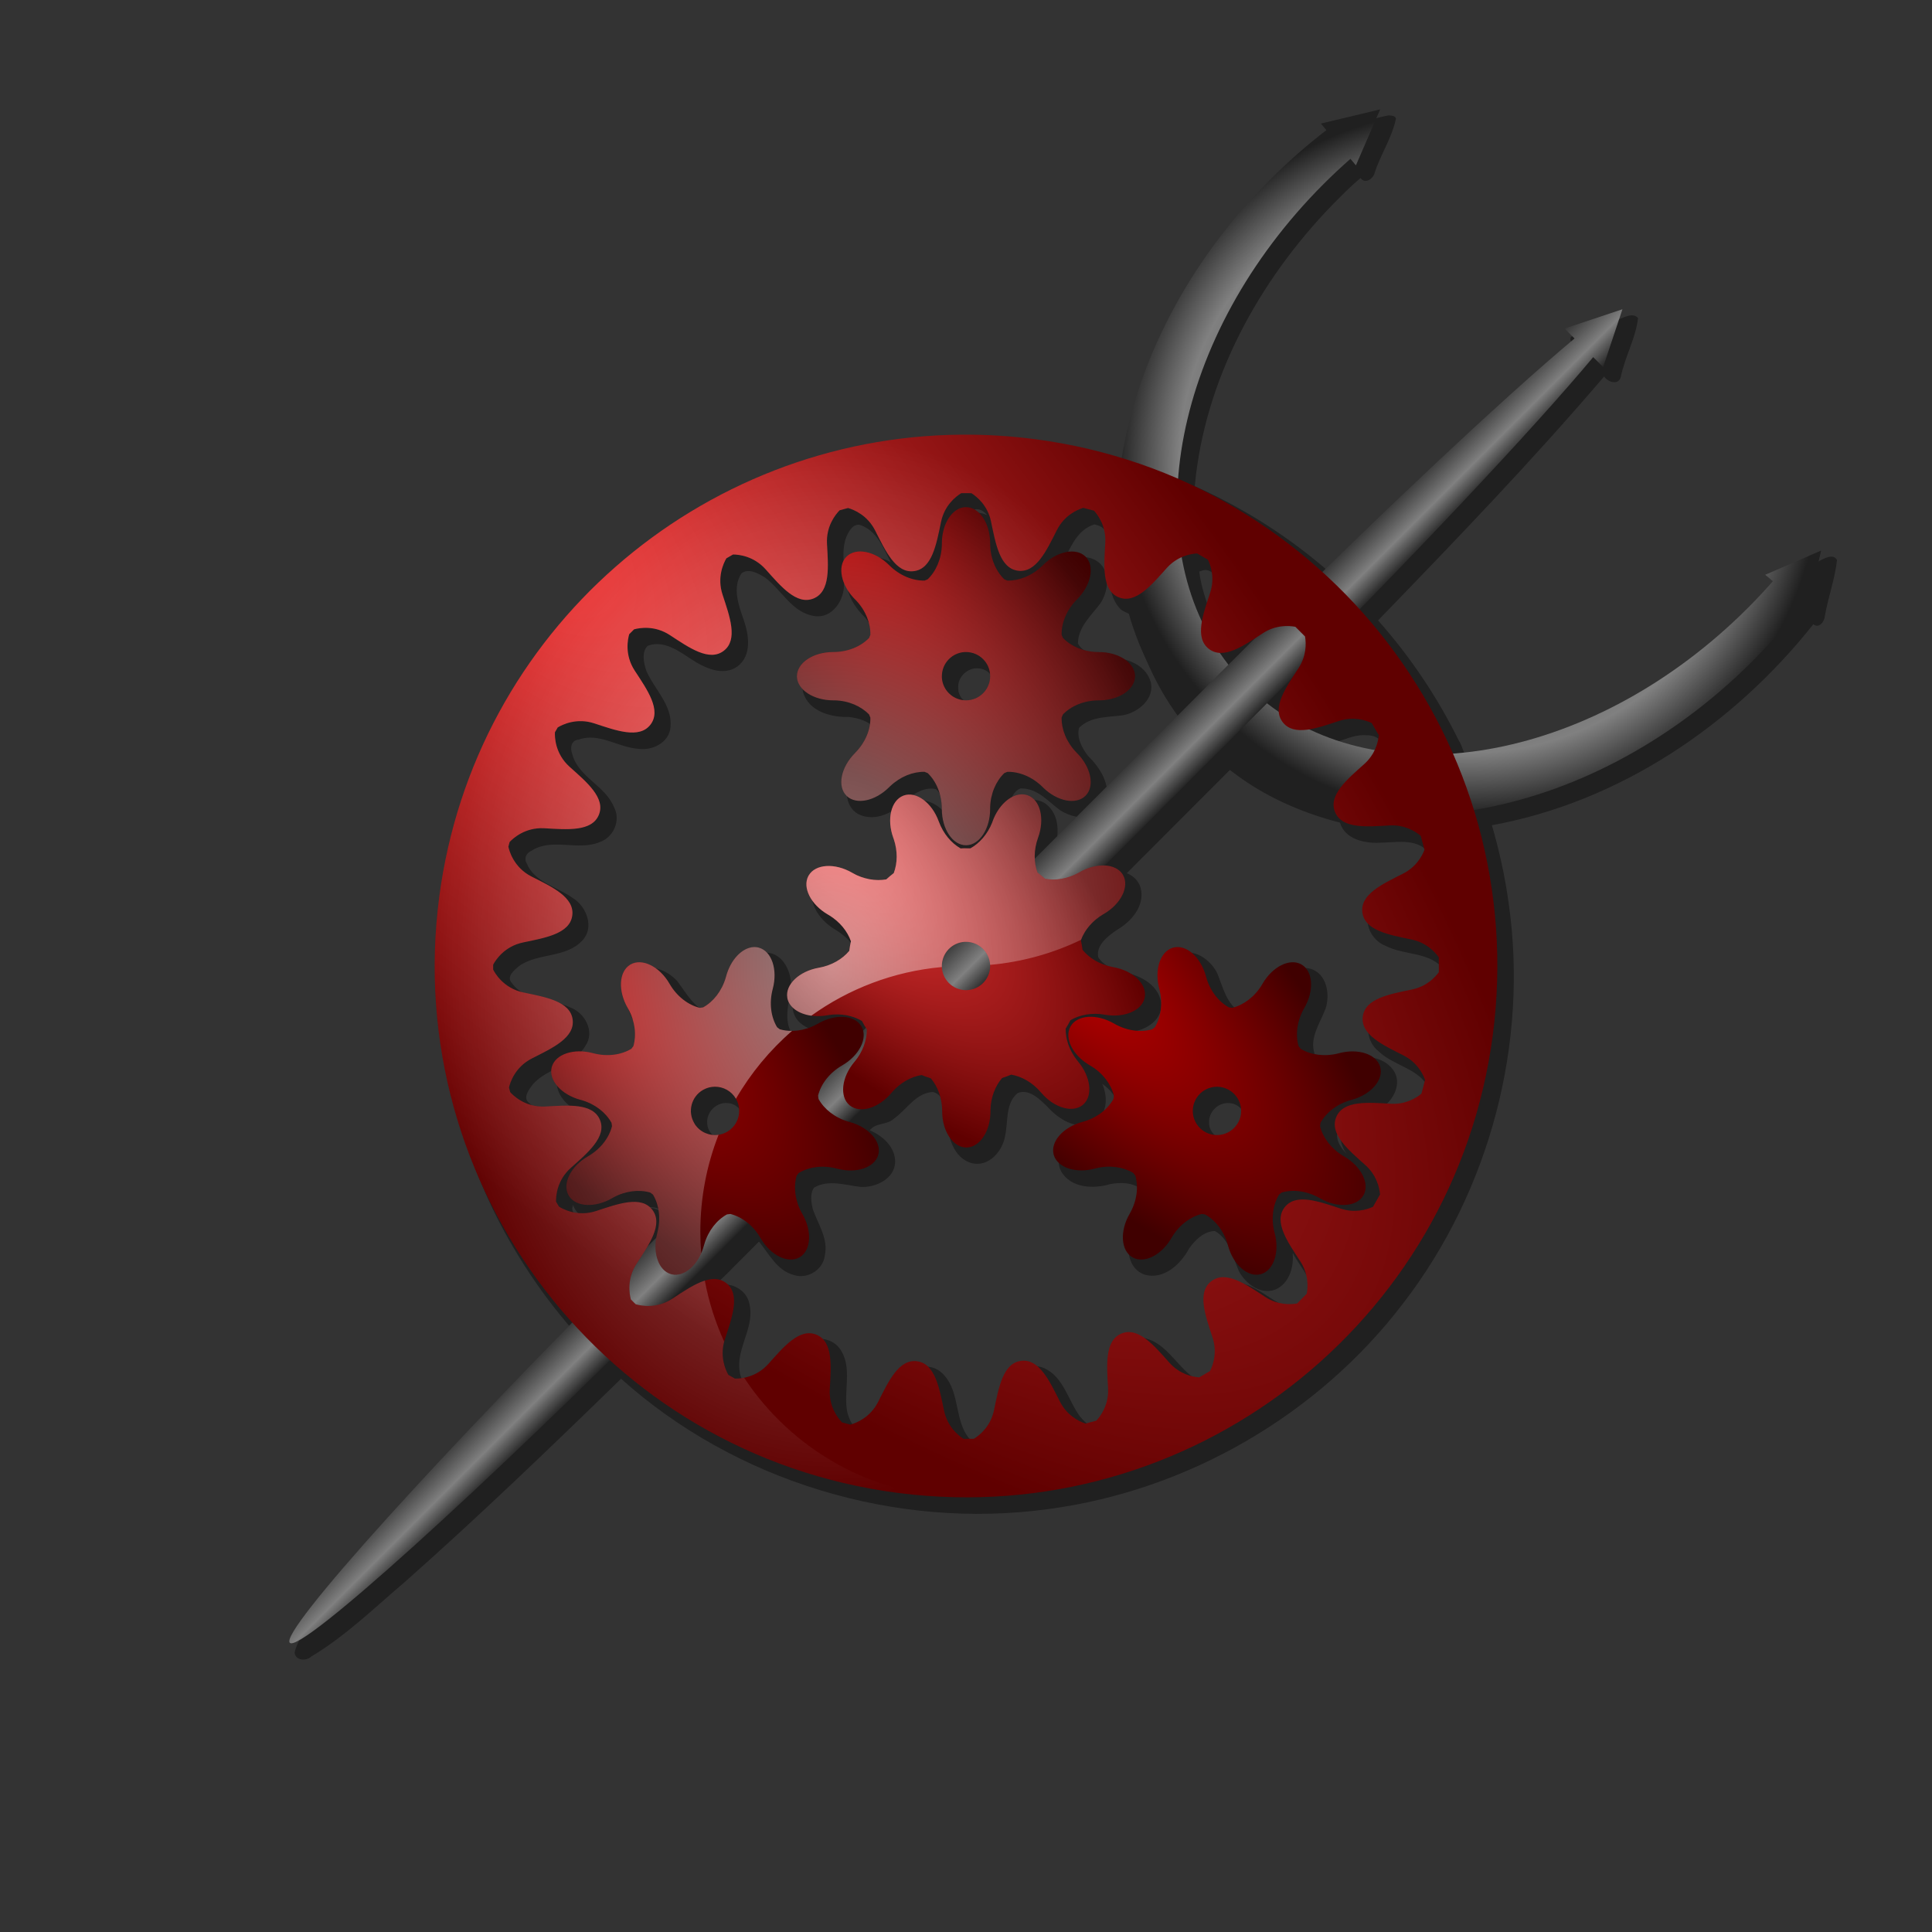 <?xml version="1.0" encoding="UTF-8" standalone="no"?>
<!-- Created with Inkscape (http://www.inkscape.org/) -->

<svg
   xmlns:dc="http://purl.org/dc/elements/1.1/"
   xmlns:cc="http://creativecommons.org/ns#"
   xmlns:rdf="http://www.w3.org/1999/02/22-rdf-syntax-ns#"
   xmlns:svg="http://www.w3.org/2000/svg"
   xmlns="http://www.w3.org/2000/svg"
   xmlns:xlink="http://www.w3.org/1999/xlink"
   xmlns:sodipodi="http://sodipodi.sourceforge.net/DTD/sodipodi-0.dtd"
   xmlns:inkscape="http://www.inkscape.org/namespaces/inkscape"
   width="1417.323"
   height="1417.323"
   id="svg2"
   sodipodi:version="0.32"
   inkscape:version="0.91 r13725"
   version="1.0"
   sodipodi:docname="logo.svg"
   inkscape:export-filename="/usr/home/kamikaze/graphics/avatars/bsdlogo2.0-styled-shadowed-undreaming.png"
   inkscape:export-xdpi="6.349999904632568"
   inkscape:export-ydpi="6.349999904632568">
  <rect width="100%" height="100%" fill="#333333" stroke="none"/>
  <defs
     id="defs4">
    <inkscape:perspective
       sodipodi:type="inkscape:persp3d"
       inkscape:vp_x="0 : 637.79529 : 1"
       inkscape:vp_y="0 : 1000 : 0"
       inkscape:vp_z="1275.5906 : 637.79529 : 1"
       inkscape:persp3d-origin="637.79529 : 425.19686 : 1"
       id="perspective52" />
    <linearGradient
       id="linearGradient6681">
      <stop
         style="stop-color:#ffffff;stop-opacity:1;"
         offset="0"
         id="stop6683" />
      <stop
         style="stop-color:#ffffff;stop-opacity:0;"
         offset="1"
         id="stop6685" />
    </linearGradient>
    <linearGradient
       id="linearGradient3124">
      <stop
         id="stop3126"
         offset="0"
         style="stop-color:#000000;stop-opacity:1;" />
      <stop
         style="stop-color:#808080;stop-opacity:1;"
         offset="0.45"
         id="stop3130" />
      <stop
         id="stop3128"
         offset="1"
         style="stop-color:#202020;stop-opacity:1;" />
    </linearGradient>
    <linearGradient
       id="linearGradient3090">
      <stop
         style="stop-color:#000000;stop-opacity:1;"
         offset="0"
         id="stop3092" />
      <stop
         id="stop3094"
         offset="0.821"
         style="stop-color:#808080;stop-opacity:1;" />
      <stop
         style="stop-color:#202020;stop-opacity:1;"
         offset="1"
         id="stop3096" />
    </linearGradient>
    <linearGradient
       id="linearGradient3096">
      <stop
         style="stop-color:#ff4040;stop-opacity:1;"
         offset="0"
         id="stop3098" />
      <stop
         style="stop-color:#600000;stop-opacity:1;"
         offset="1"
         id="stop3100" />
    </linearGradient>
    <radialGradient
       inkscape:collect="always"
       xlink:href="#linearGradient3096"
       id="radialGradient3102"
       cx="554.5"
       cy="554.5"
       fx="554.5"
       fy="554.5"
       r="95.5"
       gradientTransform="matrix(2,1.978,-0.696,0.703,-1183.026,-1243.704)"
       gradientUnits="userSpaceOnUse" />
    <linearGradient
       id="linearGradient3066">
      <stop
         style="stop-color:#c00000;stop-opacity:1;"
         offset="0"
         id="stop3068" />
      <stop
         style="stop-color:#400000;stop-opacity:1;"
         offset="1"
         id="stop3070" />
    </linearGradient>
    <radialGradient
       inkscape:collect="always"
       xlink:href="#linearGradient3066"
       id="radialGradient3074"
       cx="517.437"
       cy="297.65"
       fx="517.437"
       fy="297.65"
       r="144.969"
       gradientTransform="matrix(2,2.007,-0.711,0.708,-1288.195,-1308.85)"
       gradientUnits="userSpaceOnUse" />
    <radialGradient
       inkscape:collect="always"
       xlink:href="#linearGradient3066"
       id="radialGradient2238"
       cx="120.885"
       cy="411.304"
       fx="120.885"
       fy="411.304"
       r="120.195"
       gradientUnits="userSpaceOnUse"
       gradientTransform="matrix(2,2,-0.707,0.707,382.55,91.297)" />
    <radialGradient
       inkscape:collect="always"
       xlink:href="#linearGradient3066"
       id="radialGradient2246"
       cx="488.585"
       cy="410.765"
       fx="488.585"
       fy="410.765"
       r="120.199"
       gradientTransform="matrix(2.009,2.009,-0.707,0.707,10.149,-648.587)"
       gradientUnits="userSpaceOnUse" />
    <radialGradient
       inkscape:collect="always"
       xlink:href="#linearGradient3066"
       id="radialGradient2248"
       cx="300.645"
       cy="88.047"
       fx="300.645"
       fy="88.047"
       r="124.017"
       gradientTransform="matrix(2.009,2.009,-0.707,0.707,-28.365,-365.48)"
       gradientUnits="userSpaceOnUse" />
    <radialGradient
       inkscape:collect="always"
       xlink:href="#linearGradient3096"
       id="radialGradient2256"
       gradientUnits="userSpaceOnUse"
       gradientTransform="matrix(2,1.978,-0.696,0.703,-2290.309,-1710.978)"
       cx="554.5"
       cy="554.5"
       fx="554.5"
       fy="554.5"
       r="95.5" />
    <radialGradient
       inkscape:collect="always"
       xlink:href="#linearGradient3096"
       id="radialGradient2264"
       cx="293.411"
       cy="296.964"
       fx="293.411"
       fy="296.964"
       r="131.296"
       gradientTransform="matrix(2.008,1.981,-0.693,0.702,122.612,-278.628)"
       gradientUnits="userSpaceOnUse" />
    <radialGradient
       inkscape:collect="always"
       xlink:href="#linearGradient3096"
       id="radialGradient2266"
       cx="34.876"
       cy="34.865"
       fx="34.876"
       fy="34.865"
       r="389.796"
       gradientTransform="matrix(2.003,2.003,-0.707,0.707,202.28,152.959)"
       gradientUnits="userSpaceOnUse" />
    <linearGradient
       inkscape:collect="always"
       xlink:href="#linearGradient3124"
       id="linearGradient3132"
       gradientUnits="userSpaceOnUse"
       x1="1141.378"
       y1="198.281"
       x2="1102.992"
       y2="159.895"
       gradientTransform="translate(-19.942,-1.261)" />
    <radialGradient
       inkscape:collect="always"
       xlink:href="#linearGradient3090"
       id="radialGradient3135"
       gradientUnits="userSpaceOnUse"
       gradientTransform="matrix(1,0,0,1.002,-19.942,-1.698)"
       cx="1028.161"
       cy="272.71"
       fx="1028.161"
       fy="272.71"
       r="259.014" />
    <radialGradient
       inkscape:collect="always"
       xlink:href="#linearGradient3090"
       id="radialGradient5760"
       gradientUnits="userSpaceOnUse"
       gradientTransform="matrix(1,0,0,1.002,-19.942,-1.698)"
       cx="1028.161"
       cy="272.71"
       fx="1028.161"
       fy="272.71"
       r="259.014" />
    <linearGradient
       inkscape:collect="always"
       xlink:href="#linearGradient3124"
       id="linearGradient5762"
       gradientUnits="userSpaceOnUse"
       gradientTransform="translate(-19.942,-1.261)"
       x1="1141.378"
       y1="198.281"
       x2="1102.992"
       y2="159.895" />
    <radialGradient
       inkscape:collect="always"
       xlink:href="#linearGradient3096"
       id="radialGradient5775"
       gradientUnits="userSpaceOnUse"
       gradientTransform="matrix(2.003,2.003,-0.707,0.707,202.28,152.959)"
       cx="34.876"
       cy="34.865"
       fx="34.876"
       fy="34.865"
       r="389.796" />
    <radialGradient
       inkscape:collect="always"
       xlink:href="#linearGradient3096"
       id="radialGradient5779"
       gradientUnits="userSpaceOnUse"
       gradientTransform="matrix(2.003,2.003,-0.707,0.707,202.28,152.959)"
       cx="34.876"
       cy="34.865"
       fx="34.876"
       fy="34.865"
       r="389.796" />
    <radialGradient
       inkscape:collect="always"
       xlink:href="#linearGradient3096"
       id="radialGradient5783"
       gradientUnits="userSpaceOnUse"
       gradientTransform="matrix(2.003,2.003,-0.707,0.707,202.28,152.959)"
       cx="34.876"
       cy="34.865"
       fx="34.876"
       fy="34.865"
       r="389.796" />
    <radialGradient
       inkscape:collect="always"
       xlink:href="#linearGradient6681"
       id="radialGradient6687"
       cx="637.797"
       cy="637.786"
       fx="637.797"
       fy="637.786"
       r="389.796"
       gradientTransform="matrix(1,0,0,1,0,-0.005)"
       gradientUnits="userSpaceOnUse" />
    <radialGradient
       inkscape:collect="always"
       xlink:href="#linearGradient6681"
       id="radialGradient6741"
       cx="637.797"
       cy="637.786"
       fx="637.797"
       fy="637.786"
       r="389.796"
       gradientTransform="matrix(1,0,0,1,0,-0.005)"
       gradientUnits="userSpaceOnUse" />
    <radialGradient
       inkscape:collect="always"
       xlink:href="#linearGradient6681"
       id="radialGradient6761"
       cx="538.764"
       cy="637.764"
       fx="538.764"
       fy="637.764"
       r="290.736"
       gradientTransform="matrix(1,0,0,1.341,-566.927,-217.169)"
       gradientUnits="userSpaceOnUse" />
    <radialGradient
       inkscape:collect="always"
       xlink:href="#linearGradient6681"
       id="radialGradient3140"
       cx="538.751"
       cy="637.772"
       fx="538.751"
       fy="637.772"
       r="290.749"
       gradientTransform="matrix(1,0,0,1.341,0,-217.252)"
       gradientUnits="userSpaceOnUse" />
    <radialGradient
       inkscape:collect="always"
       xlink:href="#linearGradient3096"
       id="radialGradient3648"
       gradientUnits="userSpaceOnUse"
       gradientTransform="matrix(2.003,2.003,-0.707,0.707,202.28,152.959)"
       cx="34.876"
       cy="34.865"
       fx="34.876"
       fy="34.865"
       r="389.796" />
    <radialGradient
       inkscape:collect="always"
       xlink:href="#linearGradient3096"
       id="radialGradient3650"
       gradientUnits="userSpaceOnUse"
       gradientTransform="matrix(2.008,1.981,-0.693,0.702,122.612,-278.628)"
       cx="293.411"
       cy="296.964"
       fx="293.411"
       fy="296.964"
       r="131.296" />
    <radialGradient
       inkscape:collect="always"
       xlink:href="#linearGradient3066"
       id="radialGradient3652"
       gradientUnits="userSpaceOnUse"
       gradientTransform="matrix(2.009,2.009,-0.707,0.707,-28.365,-365.48)"
       cx="300.645"
       cy="88.047"
       fx="300.645"
       fy="88.047"
       r="124.017" />
    <radialGradient
       inkscape:collect="always"
       xlink:href="#linearGradient3066"
       id="radialGradient3654"
       gradientUnits="userSpaceOnUse"
       gradientTransform="matrix(2,2,-0.707,0.707,382.55,91.297)"
       cx="120.885"
       cy="411.304"
       fx="120.885"
       fy="411.304"
       r="120.195" />
    <radialGradient
       inkscape:collect="always"
       xlink:href="#linearGradient3066"
       id="radialGradient3656"
       gradientUnits="userSpaceOnUse"
       gradientTransform="matrix(2.009,2.009,-0.707,0.707,10.149,-648.587)"
       cx="488.585"
       cy="410.765"
       fx="488.585"
       fy="410.765"
       r="120.199" />
    <radialGradient
       inkscape:collect="always"
       xlink:href="#linearGradient6681"
       id="radialGradient3658"
       gradientUnits="userSpaceOnUse"
       gradientTransform="matrix(1,0,0,1.341,0,-217.252)"
       cx="538.751"
       cy="637.772"
       fx="538.751"
       fy="637.772"
       r="290.749" />
  </defs>
  <sodipodi:namedview
     id="base"
     pagecolor="#ffffff"
     bordercolor="#666666"
     borderopacity="1.0"
     inkscape:pageopacity="0.0"
     inkscape:pageshadow="2"
     inkscape:zoom="0.35355339"
     inkscape:cx="781.42507"
     inkscape:cy="766.05397"
     inkscape:document-units="cm"
     inkscape:current-layer="g5756"
     gridtolerance="10000"
     showgrid="false"
     inkscape:grid-bbox="true"
     inkscape:grid-points="true"
     inkscape:window-width="1920"
     inkscape:window-height="1019"
     inkscape:window-x="0"
     inkscape:window-y="28"
     showguides="true"
     inkscape:guide-bbox="true"
     inkscape:snap-bbox="true"
     inkscape:window-maximized="0">
    <inkscape:grid
       id="GridFromPre046Settings"
       type="xygrid"
       originx="0px"
       originy="0cm"
       spacingx="1cm"
       spacingy="1cm"
       color="#0000ff"
       empcolor="#0000ff"
       opacity="0.2"
       empopacity="0.4"
       empspacing="8"
       units="cm"
       visible="true"
       enabled="true"
       snapvisiblegridlinesonly="true" />
  </sodipodi:namedview>
  <g
     inkscape:label="wheels"
     inkscape:groupmode="layer"
     id="layer1"
     transform="translate(70.866,70.866)">
    <path
       style="fill:#000000;fill-opacity:0.376;fill-rule:nonzero;stroke:none;stroke-width:1.063;stroke-linecap:round;stroke-linejoin:round;stroke-miterlimit:4;stroke-dasharray:none;stroke-opacity:1"
       d="m 947.916,13.77 c -7.932,1.331 -15.551,4.231 -23.537,5.538 -6.767,2.333 -14.977,2.15 -20.877,6.037 -2.481,2.456 1.368,5.837 0.375,7.816 -14.496,9.798 -27.081,22.554 -39.648,34.788 C 810.368,122.458 770.55,192.143 756.842,267.949 653.607,237.179 537.919,251.433 445.451,306.799 c -91.12,53.65 -159.205,145.254 -182.936,248.441 -23.636,99.175 -7.001,207.379 46.409,294.35 12.411,20.444 26.644,39.786 42.535,57.662 -65.019,67.22 -130.663,134.117 -189.733,206.72 -6.316,8.456 -14.004,16.993 -16.456,27.46 0.509,6.006 8.637,6.521 12.252,2.898 25.432,-15.174 46.704,-36.137 69.188,-55.18 54.122,-47.973 106.275,-98.106 158.056,-148.58 83.871,75.346 201.383,110.874 312.997,95.682 102.296,-13.469 198.26,-68.951 260.783,-151.067 63.533,-82.453 92.105,-190.746 77.304,-293.803 -2.649,-19.224 -6.837,-38.31 -12.262,-56.882 93.65,-16.984 177.346,-73.635 235.812,-147.428 4.2,3.469 8.279,-2.06 8.479,-6.115 2.38,-13.747 7.372,-26.984 8.887,-40.902 -2.339,-5.116 -9.421,-1.329 -13.047,0.666 -11.443,5.994 -24.737,8.872 -35.121,16.596 -1.462,3.216 6.537,6.849 1.24,9.328 -50.94,55.032 -116.891,98.295 -190.905,114.02 -10.972,1.917 -22.144,4.812 -33.261,4.725 -3.017,-3.429 -3.61,-8.942 -6.311,-12.878 -15.673,-31.901 -35.667,-61.679 -59.277,-88.249 56.574,-58.436 113.045,-117.069 165.857,-178.967 2.625,4.182 10.526,6.738 12.201,0.389 2.981,-14.687 10.947,-28.374 12.675,-43.25 -4.14,-4.582 -11.107,0.051 -15.904,1.723 -11.066,3.996 -23.357,6.026 -33.362,12.214 -1.742,3.894 3.986,6.508 4.581,9.64 -18.627,14.315 -35.706,30.819 -53.377,46.386 -42.702,38.741 -84.242,78.737 -125.641,118.859 -30.185,-26.869 -64.547,-49.048 -101.492,-65.428 7.129,-77.95 46.742,-150.385 100.685,-206.161 6.746,-6.822 13.754,-14.042 20.974,-19.945 3.286,4.815 9.254,0.526 10.322,-3.842 4.346,-13.542 12.819,-25.866 15.606,-39.775 -0.514,-2.104 -3.458,-2.246 -5.294,-2.334 z M 646.234,302.734 c 2.677,-0.142 6.768,3.369 6.883,4.311 -4.259,-2.206 -9.941,-2.392 -14.057,-0.555 2.007,-1.721 4.287,-4.133 7.174,-3.756 z m 88.541,11.854 c 6.887,2.149 8.251,10.946 9.057,17.127 0.607,14.294 -4.026,31.389 6.477,43.363 2.229,3.072 7.081,3.469 9.09,5.843 7.075,28.591 19.85,55.884 38.082,79.073 -19.124,19.155 -38.249,38.31 -57.373,57.465 4.273,-12.758 -4.145,-25.238 -12.84,-33.877 -4.423,-5.683 -8.418,-13.223 -6.547,-20.498 8.69,-8.716 21.672,-7.687 32.834,-9.324 10.865,-2.293 22.767,-12.131 19.742,-24.352 -4.02,-13.922 -20.368,-18.532 -33.33,-18.074 -7.376,-0.881 -16.082,-3.164 -20.037,-10.002 0.021,-12.382 9.914,-20.692 16.643,-29.852 6.027,-9.294 7.455,-24.616 -3.289,-31.104 -7.587,-4.564 -17.551,-2.537 -24.58,1.422 5.638,-10.517 10.296,-23.767 22.854,-27.82 1.019,-0.311 2.177,0.543 3.219,0.609 z m -174.91,-0.412 c 12.372,3.943 17.339,16.895 22.717,27.406 -9.391,-5.604 -24.657,-5.97 -30.158,5.15 -6.053,12.665 2.167,26.674 11.357,35.389 4.638,5.829 9.001,13.543 7.092,21.189 -8.664,8.684 -21.599,7.684 -32.738,9.324 -10.919,2.256 -22.949,12.163 -19.811,24.436 4.062,13.886 20.419,18.443 33.357,18.008 7.382,0.887 16.136,3.173 19.979,10.023 0.045,12.493 -10.138,20.851 -16.803,30.104 -6.042,9.456 -7.137,25.091 4.066,31.246 12.819,6.264 27.154,-2.009 35.971,-11.396 5.865,-4.43 13.523,-8.981 21.025,-6.916 5.119,5.232 7.344,12.913 7.988,19.654 -6.011,-9.861 -21.37,-16.413 -30.738,-7.377 -9.387,9.18 -7.924,23.79 -3.812,35.085 1.691,6.958 3.698,16.41 -2.217,21.8 -9.422,4.509 -19.53,-2.087 -28.115,-5.777 -10.912,-5.537 -27.686,-4.651 -33.141,8.01 -4.718,12.879 5.871,25.919 16.602,31.908 6.867,4.493 15.344,11.234 14.217,20.256 -5.974,10.121 -19.066,10.458 -28.963,14.256 -11.513,3.734 -21.625,17.3 -15.107,29.209 3.803,6.808 12.473,10.111 19.215,11.119 -6.662,2.799 -14.811,4.765 -21.543,1.475 -6.621,-10.33 -2.395,-22.695 -0.885,-33.746 0.778,-11.286 -5.568,-25.785 -18.451,-26.082 -14.397,0.397 -23.044,14.81 -25.986,27.402 -2.704,6.864 -7.085,14.481 -14.461,16.885 -12.188,-2.687 -17.798,-14.711 -24.805,-23.602 -7.3,-7.856 -20.677,-13.644 -30.078,-5.939 -10.143,8.679 -7.839,24.648 -1.838,35.076 3.737,7.695 7.974,17.845 3.336,26.01 -11.132,6.743 -23.928,1.128 -35.834,0.621 -11.155,-0.278 -24.831,7.371 -23.686,19.945 0.662,8.891 7.618,15.885 15.117,19.9 -12.098,0.238 -26.458,3.234 -35.99,-6.412 -4.072,-3.904 0.732,-9.821 3.373,-13.348 10.817,-12.023 30.048,-13.597 38.568,-28.264 7.02,-10.203 -0.455,-24.144 -11.203,-28.002 -13.928,-6.605 -32.851,-4.029 -42.777,-17.855 -4.607,-4.813 1.959,-9.681 5.379,-12.648 13.912,-9.712 34.058,-5.551 46.211,-18.582 9.124,-9.418 3.16,-24.992 -6.918,-31.164 -11.303,-8.216 -28.124,-11.436 -33.852,-25.461 -2.242,-3.825 -0.236,-7.626 3.639,-9.334 15.239,-9.673 33.883,0.479 49.953,-6.279 10.177,-3.48 15.635,-16.034 10.41,-25.701 -6.454,-15.88 -26.38,-22 -30.631,-39.057 -1.662,-4.093 -0.794,-10.027 4.609,-10.361 14.87,-5.507 29.009,5.609 43.672,6.68 10.441,1.573 22.897,-4.454 23.848,-15.916 1.572,-15.977 -11.834,-27.63 -17.691,-41.164 -1.919,-5.683 -3.763,-13.865 0.916,-18.422 11.458,-4.506 22.765,3.659 31.914,9.72 9.581,6.334 23.251,12.983 33.965,5.382 10.738,-8.108 8.432,-23.125 4.566,-34.219 -3.738,-10.666 -8.436,-23.626 -1.65,-34.031 5.162,-4.118 12.243,-0.011 17.105,2.863 12.46,9.112 19.981,26.146 36.668,28.455 12.823,1.862 21.766,-11.714 21.461,-23.32 1.184,-13.761 -4.218,-29.925 5.801,-41.523 1.422,-1.451 3.767,-2.537 5.785,-2.086 z m 253.936,33.068 c 8.573,1.236 9.564,11.759 8.389,18.654 -0.833,5.038 -2.743,9.804 -4.318,14.637 -3.973,-10.304 -7.533,-21.048 -8.998,-32.102 1.616,-0.477 3.217,-1.17 4.928,-1.189 z m -140.924,7.236 c 1.592,1.851 4.66,3.569 6.256,4.355 -3.428,1.07 -5.536,-3.218 -6.256,-4.355 z m -54.527,0.682 c -1.487,1.899 -3.144,4.453 -5.908,3.766 2.065,-0.776 4.741,-2.739 5.908,-3.766 z m 28.438,64.299 c 11.068,0.279 17.263,15.788 8.896,23.398 -7.535,8.337 -23.864,2.67 -23.578,-8.992 -0.687,-7.932 6.782,-15.128 14.682,-14.406 z m 284.988,49.109 c 5.874,-0.296 11.912,3.18 12.588,9.344 -0.1,2.958 -1.067,6.417 -4.682,4.207 -10.121,-2.156 -19.939,-5.058 -29.541,-8.848 7.018,-2.187 14.089,-5.548 21.635,-4.703 z m -98.264,27.01 c 23.176,17.819 50.455,29.774 78.664,37.043 3.545,12.274 18.337,15.415 29.541,14.707 11.295,-0.104 25.556,-3.256 34.357,5.918 1.865,4.304 2.396,9.259 -1.348,12.75 -10.909,13.42 -32,14.51 -40.355,30.623 -5.476,10.134 1.277,22.666 11.49,26.482 13.885,7.153 32.707,3.95 42.807,17.68 0.963,5.325 -0.178,11.211 -5.635,13.553 -13.967,9.252 -34.035,5.202 -45.848,18.387 -7.064,8.133 -5.11,21.03 3.174,27.512 11.261,11.084 30.864,12.69 37.52,28.4 1.606,6.655 -4.323,12.301 -10.656,13.035 -8.1,2.377 -16.597,0.439 -24.941,0.508 9.201,-5.563 15.994,-18.82 8.672,-28.459 -8.213,-10.846 -23.821,-10.607 -35.709,-7.137 -7.242,1.149 -15.82,0.952 -21.607,-3.92 -4.193,-11.984 3.929,-22.939 7.957,-33.609 3.443,-10.544 0.892,-25.759 -11.184,-29.264 -14.104,-3.498 -26.263,8.391 -32.381,19.854 -4.466,5.946 -10.791,12.383 -18.627,12.324 -10.532,-6.062 -13.054,-18.657 -17.326,-28.955 -5,-9.978 -17.533,-19.15 -28.709,-13.176 -12.489,7.486 -12.74,24.511 -8.955,36.977 1.071,7.333 1.104,16.458 -4.457,21.939 -7.046,1.745 -14.422,0.023 -20.928,-2.838 10.874,-0.698 23.479,-8.963 21.914,-21.164 -2.06,-13.984 -16.986,-20.979 -29.604,-22.76 -6.216,-1.932 -13.243,-5.02 -16.58,-10.803 -1.531,-8.989 7.261,-15.327 13.698,-19.823 10.595,-6.111 20.82,-17.732 17.477,-30.831 -1.326,-4.995 -5.405,-9.008 -10.186,-10.805 25.223,-25.263 50.447,-50.526 75.67,-75.789 0.698,0.547 1.396,1.094 2.094,1.641 z m -154.701,11.947 c 11.891,0.156 19.63,9.969 28.439,16.273 6.686,4.012 15.102,6.398 22.73,3.801 -9.429,9.444 -18.858,18.888 -28.287,28.332 3.932,-11.492 5.979,-26.292 -3.631,-35.631 -8.568,-8.363 -22.378,-3.575 -28.969,4.865 -2.544,4.001 -0.669,-2.155 -0.406,-3.777 1.567,-5.14 3.81,-12.049 9.211,-13.863 l 0.912,0 z m 58.922,216.617 c 5.762,4.309 11.506,10.401 12.18,17.791 -5.295,10.876 -17.946,13.522 -28.141,17.533 -10.298,4.773 -20.05,17.244 -14.277,28.779 6.977,12.561 23.969,13.282 36.275,9.496 7.457,-1.346 16.317,-1.23 22.385,3.709 3.973,11.466 -3.092,22.267 -7.488,32.328 -3.903,10.653 -1.995,26.364 10.238,30.445 13.863,3.964 26.377,-7.606 32.434,-19.004 4.428,-6.352 11.001,-12.889 19.09,-13.004 10.686,6.113 13.004,18.942 17.512,29.277 5.025,9.898 17.606,18.85 28.625,12.771 8.942,-5.162 11.799,-16.451 10.861,-26.125 5.703,11.331 17.612,21.934 14.336,35.871 -2.172,5.792 -8.804,7.075 -14.119,5.311 -15.88,-3.842 -27.205,-20.115 -44.508,-19.23 -10.81,0.754 -18.573,11.375 -17.2,21.871 0.225,15.925 12.993,31.017 6.28,46.838 -4.092,7.463 -13.623,3.772 -18.948,-0.092 -12.218,-9.461 -20.324,-26.504 -37.243,-28.366 -12.233,-0.833 -20.651,11.788 -20.467,23.01 -1.361,13.862 4.441,30.19 -5.824,41.732 -6.653,5.284 -14.219,-1.749 -18.398,-6.934 -8.678,-11.732 -11.891,-28.904 -26.299,-35.408 -9.861,-4.193 -21.21,1.642 -25.098,11.234 -7.351,13.805 -4.183,32.997 -17.709,43.307 -6.564,5.149 -12.884,-2.927 -15.67,-8.365 -6.808,-13.668 -4.457,-31.584 -16.484,-42.637 -7.963,-7.615 -21.19,-5.162 -27.699,3.123 -11.327,11.558 -12.853,31.485 -29.256,38.033 -7.415,2.651 -10.995,-6.952 -12.402,-12.332 -3.164,-15.359 4.315,-32.988 -5.598,-46.744 -6.376,-8.461 -19.01,-9.237 -27.141,-2.943 -13.511,8.355 -20.202,26.454 -37.287,28.861 -8.213,1.579 -9.351,-8.637 -9.318,-14.533 0.55,-15.018 11.195,-28.745 7.557,-44.115 -2.162,-10.88 -14.608,-16.869 -24.799,-13.182 0.96,-2.425 8.393,-8.616 11.854,-12.496 6.649,-6.658 13.296,-13.316 19.945,-19.975 7.508,9.111 13.278,21.395 25.773,24.557 9.975,3.102 21.355,-3.929 22.518,-14.398 2.736,-12.166 -4.956,-22.953 -8.773,-33.814 -1.208,-5.109 -2.266,-11.424 0.865,-15.941 10.645,-6.199 22.909,-1.795 34.123,-0.531 11.207,0.634 25.413,-6.018 25.391,-18.775 -0.213,-10.74 -9.322,-18.848 -18.602,-22.725 4.387,-5.871 12.677,-3.681 17.762,-8.621 9.312,-6.55 16.177,-19.085 28.67,-19.504 8.46,2.269 9.758,13.144 10.432,20.472 0.344,12.303 4.373,27.709 17.644,31.655 12.558,3.33 22.906,-8.546 24.771,-19.967 2.331,-10.399 0.016,-23.826 9.188,-31.383 8.369,-3.411 16.238,4.529 21.656,9.893 8.052,8.895 20.857,17.452 33.109,12.115 11.226,-5.403 11.684,-18.813 7.275,-28.867 z M 462.846,738.357 c 11.304,0.39 17.12,16.642 8.178,23.92 -7.688,7.535 -22.73,1.961 -23.064,-9.018 -0.787,-8.215 6.674,-15.737 14.887,-14.902 z m 368.068,0.016 c 11.212,0.349 17.317,16.366 8.488,23.76 -7.83,7.917 -23.718,1.873 -23.277,-9.674 -0.29,-7.86 6.92,-14.804 14.789,-14.086 z m 81.758,20.406 c -0.922,5.928 0.863,12.124 4.424,16.902 -3.579,-3.795 -7.388,-8.633 -7.078,-14.045 0.54,-0.726 3.076,-4.84 2.654,-2.857 z m 29.693,44.045 c 2.467,4.443 4.674,10.622 0.193,14.662 0.079,2.334 -7.028,4.16 -5.15,2.627 4.798,-4.193 6.95,-11.508 4.957,-17.289 z m -592.93,10.102 c 1.368,3.9 4.126,7.299 7.662,9.438 -4.3,-0.755 -9.445,-3.221 -7.854,-8.49 0.214,3.407 0.068,-1.53 0.191,-0.947 z m 56.252,1.783 c 2.499,-0.112 7.934,0.696 7.92,2.883 -3.087,-1.871 -7.342,-2.625 -10.471,-2.742 0.848,-0.079 1.699,-0.14 2.551,-0.141 z m 477.268,0.488 c -1.897,0.022 -6.608,5.534 -5.561,3.371 0.635,-3.128 3.799,-3.451 6.387,-3.732 l -0.826,0.361 z"
       id="path4196"
       inkscape:connector-curvature="0" />
    <g
       id="g5756"
       transform="translate(-1.584,-3.13)"
       style="">
      <path
         sodipodi:nodetypes="cssscccccsccscccccssccc"
         id="path4917"
         d="m 825.034,483.983 c 99.987,80.925 269.441,54.001 389.881,-65.275 0.495,-0.491 0.987,-0.987 1.48,-1.48 0.489,-0.489 0.973,-0.968 1.458,-1.458 12.536,-12.657 24.038,-25.863 34.516,-39.465 l 3.955,3.337 10.408,-43.509 -41.034,17.788 5.613,4.729 c -5.871,6.695 -12.023,13.26 -18.451,19.689 -110.6,110.6 -263.688,139.356 -352.692,69.849 l -28.284,-28.284 c -69.507,-89.004 -40.751,-242.092 69.849,-352.692 6.421,-6.421 12.979,-12.564 19.666,-18.429 l 4.022,4.773 17.788,-41.034 -43.487,10.386 4.022,4.817 c -13.594,10.472 -26.794,21.965 -39.443,34.493 -0.49,0.486 -0.97,0.97 -1.458,1.458 -0.495,0.496 -0.988,0.983 -1.48,1.48 -119.554,120.726 -146.308,290.718 -64.678,390.61 l 28.351,28.218 z"
         style="fill:url(#radialGradient5760);fill-opacity:1;fill-rule:nonzero;stroke:none;stroke-width:1.063;stroke-linecap:round;stroke-linejoin:round;stroke-miterlimit:4;stroke-opacity:1;stroke-dasharray:none" />
      <path
         sodipodi:nodetypes="csccccccccccssc"
         style="fill:url(#linearGradient5762);fill-opacity:1;stroke:none;stroke-width:1.063;stroke-linecap:round;stroke-linejoin:round;stroke-miterlimit:4;stroke-opacity:1;stroke-dasharray:none"
         d="m 143.405,1137.505 c 8.724,6.804 138.194,-110.087 289.825,-261.718 3.568,-3.568 7.123,-7.109 10.651,-10.651 L 860.168,448.186 c 106.072,-106.103 195.536,-201.447 239.334,-253.918 l 7.292,7.292 14.142,-42.426 -42.426,14.142 7.292,7.292 c -52.471,43.797 -147.814,133.262 -253.918,239.333 l -416.287,416.95 -10.651,10.651 c -152.226,152.226 -269.436,282.107 -261.63,289.914 0.023,0.023 0.044,0.045 0.066,0.066 0.004,0 0.018,0.019 0.022,0.022 z"
         id="path1339" />
    </g>
    <g
       id="g3638"
       style="">
      <path
         id="path4055"
         d="m 634.192,248.005 c -191.232,1.583 -357.143,143.96 -382.812,338.938 -28.083,213.309 122.254,409.199 335.562,437.281 0.833,0.11 1.636,0.208 2.469,0.312 212.338,26.586 406.84,-123.368 434.812,-335.844 28.083,-213.309 -122.222,-409.261 -335.531,-437.344 -18.331,-2.413 -36.521,-3.493 -54.5,-3.344 z m 1.375,42.906 c 0.747,-0.005 1.471,0 2.219,0 1.338,0 2.666,0.016 4,0.031 4.21,2.698 11.93,9.072 14.375,20.781 3.424,16.4 6.449,34.339 19.781,36.094 13.332,1.755 20.944,-14.795 28.5,-29.75 5.425,-10.737 14.605,-14.881 19.344,-16.375 2.665,0.68 5.329,1.352 7.969,2.094 0.007,0.008 -0.007,0.024 0,0.031 3.399,3.835 8.869,11.863 8.219,23.469 -0.938,16.727 -2.673,34.854 9.75,40 12.423,5.146 24.081,-8.854 35.25,-21.344 7.725,-8.638 17.219,-10.491 22.344,-10.812 0.008,0.004 0.023,-0.004 0.031,0 2.671,1.501 5.31,3.056 7.938,4.625 2.259,4.737 5.092,13.647 1.594,24.281 -5.235,15.915 -11.574,32.97 -0.906,41.156 10.668,8.186 25.542,-2.327 39.562,-11.5 9.373,-6.133 18.687,-5.705 23.844,-4.75 0.011,0.002 0.021,-0.002 0.031,0 2.412,2.342 4.782,4.715 7.125,7.125 0.881,5.247 1.061,14.276 -4.875,23.344 -9.176,14.018 -19.717,28.863 -11.531,39.531 8.186,10.668 25.27,4.357 41.188,-0.875 10.506,-3.453 19.312,-0.741 24.094,1.5 0.008,0.004 0.023,-0.004 0.031,0 1.772,2.951 3.501,5.93 5.188,8.938 0.004,0.008 -0.004,0.023 0,0.031 -0.529,5.314 -2.711,13.998 -10.719,21.156 -12.491,11.165 -26.521,22.795 -21.375,35.219 5.146,12.423 23.302,10.715 40.031,9.781 10.964,-0.612 18.752,4.225 22.812,7.625 0.969,3.389 1.882,6.788 2.75,10.219 0.002,0.01 -0.002,0.021 0,0.031 -1.918,5.002 -6.293,12.709 -15.781,17.5 -14.955,7.552 -31.536,15.137 -29.781,28.469 1.755,13.332 19.724,16.416 36.125,19.844 10.604,2.216 16.85,8.728 19.938,13.062 0.038,2.11 0.062,4.224 0.062,6.344 0,1.527 -0.011,3.04 -0.031,4.562 -3.177,4.328 -9.386,10.537 -19.688,12.688 -16.4,3.424 -34.339,6.481 -36.094,19.812 -1.755,13.332 14.795,20.944 29.75,28.5 9.765,4.933 14.106,12.96 15.938,17.938 -0.848,3.427 -1.738,6.832 -2.688,10.219 -4.146,3.378 -11.804,7.941 -22.469,7.344 -16.727,-0.938 -34.854,-2.642 -40,9.781 -5.146,12.423 8.854,24.05 21.344,35.219 8.207,7.339 10.315,16.293 10.781,21.562 -1.688,3.05 -3.412,6.07 -5.188,9.062 -4.873,2.197 -13.5,4.664 -23.688,1.312 -15.915,-5.235 -32.97,-11.574 -41.156,-0.906 -8.186,10.668 2.327,25.511 11.5,39.531 6.092,9.311 5.722,18.599 4.781,23.781 -0.002,0.011 0.002,0.021 0,0.031 -2.333,2.425 -4.692,4.799 -7.094,7.156 -0.005,0.005 -0.026,-0.005 -0.031,0 -5.24,0.893 -14.283,1.139 -23.375,-4.812 -14.018,-9.176 -28.863,-19.717 -39.531,-11.531 -10.668,8.186 -4.357,25.27 0.875,41.188 3.604,10.965 0.501,20.074 -1.781,24.688 -2.637,1.593 -5.287,3.163 -7.969,4.688 -5.22,-0.401 -14.38,-2.397 -21.875,-10.781 -11.165,-12.491 -22.764,-26.521 -35.188,-21.375 -12.423,5.146 -10.746,23.271 -9.812,40 0.672,12.03 -5.21,20.218 -8.562,23.875 -2.632,0.754 -5.28,1.463 -7.938,2.156 -0.01,0.003 -0.022,-0.003 -0.031,0 -4.855,-1.621 -13.596,-5.858 -18.844,-16.25 -7.552,-14.955 -15.137,-31.505 -28.469,-29.75 -13.332,1.755 -16.385,19.724 -19.812,36.125 -2.524,12.076 -10.647,18.487 -14.75,21.031 -1.935,0.032 -3.87,0.062 -5.812,0.062 -0.592,0 -1.19,0.003 -1.781,0 -4.201,-2.695 -11.897,-9.093 -14.344,-20.812 -3.424,-16.4 -6.481,-34.37 -19.812,-36.125 -13.332,-1.755 -20.944,14.795 -28.5,29.75 -5.835,11.55 -15.986,15.544 -20.312,16.75 -2.082,-0.523 -4.152,-1.064 -6.219,-1.625 -0.01,-0.01 -0.022,-0.021 -0.031,-0.031 -3.263,-3.432 -9.638,-11.811 -8.938,-24.312 0.937,-16.727 2.642,-34.854 -9.781,-40 -12.423,-5.146 -24.05,8.886 -35.219,21.375 -9.002,10.067 -20.436,10.896 -24.531,10.844 -1.617,-0.908 -3.243,-1.817 -4.844,-2.75 -0.006,-0.011 -0.025,-0.02 -0.031,-0.031 -2.22,-3.939 -6.56,-13.908 -2.531,-26.156 5.235,-15.915 11.606,-33.002 0.938,-41.188 -10.668,-8.186 -25.542,2.358 -39.562,11.531 -11.585,7.58 -23.123,5.135 -26.781,4.062 -0.005,-0.005 -0.026,0.005 -0.031,0 -1.198,-1.171 -2.381,-2.375 -3.562,-3.562 -1.12,-4.153 -3.024,-15.186 4.219,-26.25 9.176,-14.018 19.717,-28.863 11.531,-39.531 -8.186,-10.668 -25.27,-4.326 -41.188,0.906 -13.679,4.496 -24.508,-1.455 -27.281,-3.219 -0.007,-0.012 -0.024,-0.019 -0.031,-0.031 -0.708,-1.194 -1.431,-2.39 -2.125,-3.594 -0.094,-3.811 0.526,-15.559 10.844,-24.781 12.491,-11.165 26.521,-22.795 21.375,-35.219 -5.146,-12.423 -23.271,-10.746 -40,-9.812 -15.161,0.846 -24.242,-8.703 -25.812,-10.5 -0.009,-0.01 -0.023,-0.021 -0.031,-0.031 -0.311,-1.124 -0.607,-2.246 -0.906,-3.375 0.77,-3.376 4.275,-15.027 16.969,-21.438 14.955,-7.552 31.505,-15.137 29.75,-28.469 -1.755,-13.332 -19.724,-16.416 -36.125,-19.844 -14.771,-3.087 -21.08,-14.536 -22.188,-16.781 -0.007,-0.883 0,-1.771 0,-2.656 0,-0.325 -9e-4,-0.644 0,-0.969 1.667,-3.133 8.069,-13.392 21.906,-16.281 16.4,-3.424 34.37,-6.449 36.125,-19.781 1.755,-13.332 -14.795,-20.944 -29.75,-28.5 -13.553,-6.847 -16.662,-19.658 -17.125,-22 0.296,-1.137 0.599,-2.273 0.906,-3.406 2.324,-2.505 11.193,-10.892 25.438,-10.094 16.727,0.938 34.854,2.642 40,-9.781 5.146,-12.423 -8.886,-24.081 -21.375,-35.25 -10.965,-9.805 -10.971,-22.461 -10.812,-25.406 0.679,-1.191 1.37,-2.381 2.062,-3.562 0.003,-0.005 0.029,0.005 0.031,0 3.349,-2.024 13.777,-7.225 26.812,-2.938 15.915,5.235 33.002,11.574 41.188,0.906 8.186,-10.668 -2.358,-25.542 -11.531,-39.562 -7.597,-11.611 -5.131,-23.157 -4.062,-26.781 1.176,-1.194 2.369,-2.386 3.562,-3.562 4.153,-1.12 15.186,-3.024 26.25,4.219 14.018,9.176 28.863,19.717 39.531,11.531 10.668,-8.186 4.357,-25.27 -0.875,-41.188 -4.21,-12.808 0.725,-23.119 2.812,-26.656 1.612,-0.95 3.246,-1.888 4.875,-2.812 4.5,0.043 15.297,1.243 23.906,10.875 11.165,12.491 22.795,26.521 35.219,21.375 12.423,-5.146 10.746,-23.302 9.812,-40.031 -0.723,-12.95 6.144,-21.47 9.281,-24.656 2.055,-0.569 4.118,-1.124 6.188,-1.656 4.55,1.338 14.238,5.368 19.875,16.531 7.552,14.955 15.137,31.536 28.469,29.781 13.332,-1.755 16.416,-19.724 19.844,-36.125 2.531,-12.108 10.689,-18.532 14.781,-21.062 0.008,-0.005 0.023,0.005 0.031,0 0.429,-0.004 0.852,-0.029 1.281,-0.031 z"
         style="fill:url(#radialGradient3648);fill-opacity:1;fill-rule:nonzero;stroke:none;stroke-width:1.063;stroke-linecap:round;stroke-linejoin:round;stroke-miterlimit:4;stroke-opacity:1;stroke-dasharray:none" />
      <path
         id="path1415"
         d="m 678.036,511.88 c -8.012,0.536 -16.531,8.291 -20.656,19.625 -0.02,0.054 -0.341,0.961 -0.344,0.969 -3.357,8.561 -9.235,15.224 -15.969,19 -1.668,-0.063 -3.34,-0.065 -5,-0.031 -0.739,0.015 -1.482,0.059 -2.219,0.094 -0.007,-0.004 -0.024,0.004 -0.031,0 -6.817,-3.908 -12.671,-10.813 -15.938,-19.625 -0.009,-0.026 -0.075,-0.199 -0.094,-0.25 -5.017,-13.784 -16.56,-22.251 -25.75,-18.906 -0.108,0.039 -0.206,0.083 -0.312,0.125 -8.947,3.549 -12.208,17.284 -7.25,30.906 0.02,0.054 0.341,0.961 0.344,0.969 2.937,8.731 2.745,17.616 0,24.844 -0.003,0.008 0.003,0.024 0,0.031 -1.887,1.464 -3.733,3.002 -5.5,4.625 -7.739,1.395 -16.668,-0.095 -24.844,-4.75 -0.024,-0.014 -0.172,-0.098 -0.219,-0.125 -12.703,-7.334 -26.985,-6.438 -31.875,2.031 -0.057,0.099 -0.133,0.212 -0.188,0.312 -4.573,8.47 1.79,21.096 14.344,28.344 0.05,0.029 0.868,0.496 0.875,0.5 7.862,4.801 13.426,11.761 15.969,19.062 -0.509,2.353 -0.912,4.706 -1.219,7.062 -0.002,0.012 -0.03,0.019 -0.031,0.031 -5.033,6.029 -12.822,10.626 -22.062,12.312 -0.028,0.005 -0.197,0.022 -0.25,0.031 -14.445,2.547 -24.792,12.432 -23.094,22.062 0.02,0.113 0.008,0.232 0.031,0.344 1.941,9.428 14.943,15.017 29.219,12.5 0.056,-0.01 0.992,-0.186 1,-0.188 9.109,-1.376 17.828,0.385 24.469,4.344 1.117,2.117 2.335,4.199 3.625,6.219 0.03,7.864 -2.996,16.413 -9,23.656 -0.018,0.021 -0.153,0.146 -0.188,0.188 -9.429,11.236 -10.992,25.464 -3.5,31.75 0.088,0.074 0.192,0.148 0.281,0.219 7.547,5.974 21.057,1.917 30.375,-9.188 0.037,-0.044 0.651,-0.775 0.656,-0.781 6.093,-6.909 13.899,-11.17 21.531,-12.406 0.996,0.405 2.012,0.785 3.031,1.156 1.244,0.453 2.5,0.858 3.75,1.25 0.003,8.8e-4 -0.003,0.03 0,0.031 5.069,6.004 8.256,14.477 8.312,23.875 -1.9e-4,0.028 0,0.227 0,0.281 -2e-5,14.668 7.939,26.562 17.719,26.562 0.115,3e-5 0.23,0.003 0.344,0 9.621,-0.274 17.375,-12.066 17.375,-26.562 -2e-5,-0.057 2e-4,-1.023 0,-1.031 0.227,-9.226 3.464,-17.52 8.531,-23.375 2.264,-0.732 4.494,-1.555 6.688,-2.469 0.011,0.002 0.02,-0.002 0.031,0 7.75,1.336 15.629,5.798 21.719,12.969 0.018,0.022 0.153,0.146 0.188,0.188 9.429,11.237 23.165,15.255 30.656,8.969 0.088,-0.074 0.165,-0.143 0.25,-0.219 7.194,-6.395 5.537,-20.395 -3.781,-31.5 -0.037,-0.044 -0.651,-0.806 -0.656,-0.812 -5.738,-7.19 -8.568,-15.591 -8.469,-23.312 1.5e-4,-0.011 -1.6e-4,-0.02 0,-0.031 1.266,-2.017 2.454,-4.106 3.562,-6.25 0.002,-0.004 0.029,0.004 0.031,0 6.792,-3.948 15.674,-5.608 24.938,-4.031 0.028,0.005 0.228,0.053 0.281,0.062 14.445,2.547 27.552,-3.213 29.25,-12.844 0.02,-0.113 0.015,-0.231 0.031,-0.344 1.4,-9.523 -8.88,-19.201 -23.156,-21.719 -0.056,-0.01 -0.992,-0.186 -1,-0.188 -9.03,-1.822 -16.613,-6.446 -21.5,-12.438 -0.009,-0.011 -0.023,-0.021 -0.031,-0.031 -0.33,-2.363 -0.728,-4.713 -1.25,-7.031 -0.002,-0.01 0.002,-0.021 0,-0.031 2.661,-7.4 8.412,-14.373 16.531,-19.125 0.025,-0.014 0.172,-0.098 0.219,-0.125 12.703,-7.334 19.046,-20.156 14.156,-28.625 -0.057,-0.099 -0.096,-0.215 -0.156,-0.312 -5.048,-8.195 -19.165,-8.998 -31.719,-1.75 -0.05,0.029 -0.868,0.496 -0.875,0.5 -8.089,4.409 -16.874,5.761 -24.469,4.312 -1.771,-1.605 -3.616,-3.131 -5.531,-4.594 -0.005,-0.004 0.005,-0.028 0,-0.031 -2.718,-7.38 -2.79,-16.422 0.375,-25.281 0.01,-0.026 0.075,-0.199 0.094,-0.25 5.017,-13.784 1.627,-27.686 -7.562,-31.031 -0.108,-0.039 -0.235,-0.089 -0.344,-0.125 -1.534,-0.509 -3.133,-0.702 -4.75,-0.594 z m -41.031,108.188 c 0.149,-0.007 0.287,0.003 0.438,0 0.114,-0.002 0.229,0 0.344,0 9.78,-1e-5 17.719,7.939 17.719,17.719 10e-6,9.78 -7.939,17.719 -17.719,17.719 -9.78,10e-6 -17.719,-7.939 -17.719,-17.719 -1e-5,-9.514 7.525,-17.304 16.938,-17.719 z"
         style="fill:url(#radialGradient3650);fill-opacity:1;fill-rule:nonzero;stroke:none;stroke-width:1.063;stroke-linecap:round;stroke-linejoin:round;stroke-miterlimit:4;stroke-opacity:1;stroke-dasharray:none" />
      <path
         id="path1338"
         d="m 513.777,425.74 c 0.451,9.517 12.211,17.156 26.594,17.156 0.057,0 1.023,2.1e-4 1.031,10e-6 10.269,0.252 19.37,4.264 25.25,10.344 0.01,0.011 0.021,0.021 0.031,0.031 0.312,0.789 0.631,1.568 0.969,2.344 0.162,8.686 -3.666,18.202 -11.125,25.75 -0.02,0.02 -0.118,0.149 -0.156,0.187 -10.372,10.372 -13.196,24.397 -6.281,31.313 0.081,0.081 0.167,0.172 0.25,0.25 6.997,6.609 20.812,3.75 31.063,-6.5 0.041,-0.041 0.744,-0.713 0.75,-0.719 7.465,-7.107 16.77,-10.73 25.25,-10.562 0.776,0.337 1.554,0.657 2.344,0.969 6.247,6.028 10.249,15.46 10.313,26.062 -1.7e-4,0.028 10e-6,0.227 0,0.281 10e-6,14.668 7.939,26.562 17.719,26.562 0.115,0 0.23,0.003 0.344,0 9.621,-0.274 17.375,-12.066 17.375,-26.562 0,-0.057 2.2e-4,-1.023 10e-6,-1.031 0.253,-10.31 4.286,-19.466 10.406,-25.344 0.764,-0.303 1.53,-0.611 2.281,-0.938 8.695,-0.173 18.223,3.656 25.781,11.125 0.02,0.02 0.149,0.149 0.188,0.187 10.372,10.372 24.397,13.165 31.312,6.25 0.081,-0.081 0.172,-0.167 0.25,-0.25 6.609,-6.997 3.75,-20.812 -6.5,-31.062 -0.041,-0.041 -0.713,-0.744 -0.719,-0.75 -7.115,-7.473 -10.738,-16.793 -10.562,-25.281 0.329,-0.759 0.632,-1.509 0.937,-2.281 6.027,-6.266 15.473,-10.28 26.094,-10.344 0.028,1.6e-4 0.227,-1e-5 0.281,-1e-5 14.668,1e-5 26.562,-7.939 26.562,-17.719 0,-0.115 0.003,-0.23 0,-0.344 -0.275,-9.621 -12.066,-17.375 -26.562,-17.375 -0.057,2e-5 -1.023,-1.7e-4 -1.031,2e-5 -10.31,-0.253 -19.466,-4.286 -25.344,-10.406 -0.302,-0.764 -0.611,-1.53 -0.937,-2.281 -0.173,-8.695 3.656,-18.223 11.125,-25.781 0.02,-0.02 0.149,-0.149 0.188,-0.187 10.372,-10.372 13.165,-24.397 6.25,-31.313 -0.081,-0.081 -0.167,-0.172 -0.25,-0.25 -6.997,-6.609 -20.812,-3.75 -31.062,6.5 -0.041,0.041 -0.713,0.713 -0.719,0.719 -7.469,7.111 -16.797,10.734 -25.281,10.563 -0.752,-0.326 -1.517,-0.635 -2.281,-0.938 -6.271,-6.026 -10.312,-15.468 -10.375,-26.094 1.6e-4,-0.028 -10e-6,-0.227 0,-0.281 1e-5,-14.668 -7.939,-26.562 -17.719,-26.563 -0.115,10e-6 -0.23,-0.003 -0.344,2e-5 -9.621,0.275 -17.375,12.066 -17.375,26.562 -10e-6,0.057 -2e-4,1.023 0,1.031 -0.253,10.31 -4.286,19.466 -10.406,25.344 -0.762,0.302 -1.5,0.612 -2.25,0.938 -8.699,0.178 -18.25,-3.652 -25.812,-11.125 -0.02,-0.02 -0.149,-0.149 -0.188,-0.187 -10.372,-10.372 -24.397,-13.165 -31.312,-6.25 -0.081,0.081 -0.172,0.167 -0.25,0.25 -6.609,6.997 -3.75,20.812 6.5,31.062 0.041,0.041 0.744,0.744 0.75,0.75 7.107,7.465 10.698,16.77 10.531,25.25 -0.33,0.761 -0.631,1.539 -0.938,2.313 -6.027,6.266 -15.473,10.28 -26.094,10.344 -0.028,-1.6e-4 -0.196,0 -0.25,0 -14.668,2e-5 -26.594,7.939 -26.594,17.719 -2e-5,0.115 -0.003,0.23 0,0.344 0.002,0.075 -0.004,0.144 0,0.219 z m 106.312,0.594 c -0.005,-0.073 0.004,-0.146 10e-6,-0.219 -0.015,-0.302 0,-0.632 -10e-6,-0.937 0,-9.78 7.939,-17.719 17.719,-17.719 9.78,0 17.719,7.939 17.719,17.719 3e-5,9.78 -7.939,17.719 -17.719,17.719 -9.4,-10e-6 -17.135,-7.309 -17.719,-16.563 z"
         style="fill:url(#radialGradient3652);fill-opacity:1;fill-rule:nonzero;stroke:none;stroke-width:1.063;stroke-linecap:round;stroke-linejoin:round;stroke-miterlimit:4;stroke-opacity:1;stroke-dasharray:none" />
      <path
         style="fill:url(#radialGradient3654);fill-opacity:1;fill-rule:nonzero;stroke:none;stroke-width:1.063;stroke-linecap:round;stroke-linejoin:round;stroke-miterlimit:4;stroke-opacity:1;stroke-dasharray:none"
         d="m 346.552,806.58 c 5.149,8.017 19.153,8.752 31.609,1.561 0.05,-0.029 0.886,-0.511 0.893,-0.516 9.019,-4.916 18.907,-5.992 27.039,-3.667 0.014,0.004 0.029,0.007 0.043,0.011 0.665,0.527 1.33,1.042 2.011,1.545 4.483,7.441 5.926,17.596 3.24,27.863 -0.007,0.027 -0.028,0.188 -0.042,0.24 -3.796,14.168 0.77,27.727 10.217,30.258 0.111,0.03 0.23,0.065 0.342,0.091 9.365,2.225 19.899,-7.158 23.651,-21.16 0.015,-0.055 0.288,-0.99 0.29,-0.997 2.912,-9.887 9.158,-17.677 16.586,-21.772 0.841,-0.096 1.674,-0.208 2.514,-0.333 8.424,2.097 16.606,8.265 21.962,17.415 0.014,0.025 0.114,0.197 0.141,0.244 7.334,12.703 20.157,19.034 28.626,14.144 0.099,-0.057 0.201,-0.112 0.298,-0.172 8.195,-5.048 9.014,-19.137 1.766,-31.691 -0.029,-0.05 -0.511,-0.886 -0.516,-0.893 -4.935,-9.055 -6.021,-19.001 -3.66,-27.151 0.51,-0.644 1.019,-1.294 1.507,-1.953 7.444,-4.497 17.61,-5.945 27.89,-3.256 0.027,0.007 0.204,0.055 0.256,0.069 14.168,3.796 27.711,-0.797 30.242,-10.244 0.03,-0.111 0.065,-0.23 0.091,-0.342 2.225,-9.365 -7.158,-19.899 -21.16,-23.651 -0.055,-0.015 -0.99,-0.288 -0.997,-0.29 -9.898,-2.915 -17.696,-9.174 -21.788,-16.613 -0.094,-0.822 -0.207,-1.623 -0.329,-2.444 2.086,-8.439 8.26,-16.64 17.426,-22.005 0.025,-0.014 0.197,-0.114 0.244,-0.141 12.703,-7.334 19.034,-20.157 14.144,-28.626 -0.057,-0.099 -0.112,-0.201 -0.172,-0.298 -5.048,-8.195 -19.137,-9.014 -31.691,-1.766 -0.05,0.029 -0.886,0.511 -0.893,0.516 -9.055,4.935 -19.001,6.021 -27.151,3.66 -0.644,-0.51 -1.294,-1.019 -1.953,-1.507 -4.497,-7.444 -5.945,-17.61 -3.256,-27.89 0.007,-0.027 0.055,-0.204 0.069,-0.256 3.796,-14.168 -0.797,-27.711 -10.244,-30.242 -0.111,-0.03 -0.23,-0.065 -0.342,-0.091 -9.365,-2.225 -19.899,7.158 -23.651,21.16 -0.015,0.055 -0.261,0.974 -0.263,0.982 -2.913,9.893 -9.18,17.695 -16.613,21.788 -0.814,0.093 -1.632,0.209 -2.444,0.329 -8.444,-2.083 -16.664,-8.24 -22.032,-17.41 -0.014,-0.025 -0.114,-0.197 -0.141,-0.244 -7.334,-12.703 -20.157,-19.034 -28.626,-14.144 -0.099,0.057 -0.201,0.112 -0.298,0.172 -8.195,5.048 -9.014,19.137 -1.766,31.691 0.029,0.05 0.511,0.886 0.516,0.893 4.935,9.055 6.021,19.001 3.66,27.151 -0.509,0.642 -0.993,1.28 -1.48,1.937 -7.445,4.503 -17.631,5.962 -27.917,3.272 -0.027,-0.007 -0.204,-0.055 -0.256,-0.069 -14.168,-3.796 -27.711,0.797 -30.242,10.244 -0.03,0.111 -0.065,0.23 -0.091,0.342 -2.225,9.365 7.158,19.899 21.16,23.651 0.055,0.015 1.017,0.273 1.025,0.275 9.887,2.912 17.65,9.174 21.745,16.602 0.094,0.824 0.223,1.649 0.344,2.471 -2.086,8.439 -8.26,16.64 -17.426,22.005 -0.025,0.014 -0.17,0.098 -0.216,0.125 -12.703,7.334 -19.061,20.172 -14.171,28.642 0.057,0.099 0.112,0.201 0.172,0.298 0.039,0.064 0.069,0.126 0.109,0.189 z m 92.366,-52.642 c -0.04,-0.061 -0.07,-0.128 -0.109,-0.189 -0.164,-0.254 -0.316,-0.547 -0.469,-0.812 -4.89,-8.469 -1.984,-19.314 6.486,-24.204 8.469,-4.89 19.314,-1.984 24.204,6.486 4.89,8.469 1.984,19.314 -6.486,24.204 -8.141,4.7 -18.494,2.237 -23.626,-5.484 z"
         id="path1409" />
      <path
         id="path1411"
         d="m 929.589,805.628 c 4.368,-8.467 -1.997,-20.963 -14.453,-28.155 -0.05,-0.029 -0.886,-0.512 -0.893,-0.516 -8.767,-5.353 -14.643,-13.378 -16.695,-21.583 -0.004,-0.014 -0.008,-0.028 -0.011,-0.043 0.124,-0.84 0.237,-1.673 0.333,-2.514 4.203,-7.603 12.276,-13.93 22.51,-16.738 0.027,-0.007 0.177,-0.07 0.229,-0.084 14.168,-3.796 23.627,-14.53 21.096,-23.977 -0.03,-0.111 -0.059,-0.232 -0.091,-0.342 -2.755,-9.223 -16.149,-13.654 -30.151,-9.902 -0.055,0.015 -1.001,0.245 -1.009,0.247 -10.018,2.422 -19.888,0.907 -27.148,-3.478 -0.504,-0.68 -1.018,-1.346 -1.545,-2.011 -2.396,-8.344 -1.146,-18.514 4.1,-27.727 0.014,-0.024 0.114,-0.197 0.141,-0.244 7.334,-12.703 6.406,-26.973 -2.064,-31.863 -0.099,-0.057 -0.197,-0.118 -0.298,-0.172 -8.47,-4.573 -21.08,1.762 -28.328,14.316 -0.029,0.05 -0.512,0.886 -0.516,0.893 -5.374,8.802 -13.445,14.715 -21.684,16.745 -0.813,-0.12 -1.63,-0.236 -2.444,-0.329 -7.617,-4.198 -13.953,-12.278 -16.765,-22.525 -0.007,-0.027 -0.055,-0.204 -0.069,-0.256 -3.796,-14.168 -14.546,-23.6 -23.992,-21.069 -0.111,0.03 -0.232,0.059 -0.342,0.091 -9.223,2.755 -13.654,16.149 -9.902,30.151 0.015,0.055 0.245,1.001 0.247,1.009 2.425,10.03 0.903,19.913 -3.493,27.175 -0.665,0.493 -1.302,0.991 -1.953,1.507 -8.352,2.413 -18.54,1.166 -27.77,-4.089 -0.024,-0.014 -0.197,-0.114 -0.244,-0.141 -12.703,-7.334 -26.973,-6.406 -31.863,2.064 -0.057,0.099 -0.118,0.197 -0.172,0.298 -4.573,8.47 1.762,21.08 14.316,28.328 0.05,0.029 0.886,0.512 0.893,0.516 8.802,5.374 14.715,13.445 16.745,21.684 -0.12,0.813 -0.235,1.63 -0.329,2.444 -4.198,7.617 -12.278,13.953 -22.525,16.765 -0.027,0.007 -0.204,0.055 -0.256,0.069 -14.168,3.796 -23.6,14.546 -21.069,23.992 0.03,0.111 0.059,0.232 0.091,0.342 2.755,9.223 16.149,13.654 30.151,9.902 0.055,-0.015 0.974,-0.261 0.982,-0.263 10.024,-2.423 19.914,-0.897 27.175,3.493 0.488,0.658 0.997,1.309 1.507,1.953 2.418,8.354 1.196,18.552 -4.062,27.785 -0.014,0.024 -0.114,0.197 -0.141,0.244 -7.334,12.703 -6.406,26.973 2.064,31.863 0.099,0.057 0.197,0.118 0.298,0.172 8.47,4.573 21.08,-1.762 28.328,-14.316 0.029,-0.05 0.512,-0.886 0.516,-0.893 5.374,-8.802 13.445,-14.715 21.684,-16.745 0.811,0.12 1.605,0.22 2.417,0.313 7.622,4.196 13.979,12.288 16.792,22.541 0.007,0.027 0.055,0.204 0.069,0.256 3.796,14.168 14.546,23.6 23.992,21.069 0.111,-0.03 0.232,-0.059 0.342,-0.091 9.223,-2.755 13.654,-16.149 9.902,-30.151 -0.015,-0.055 -0.272,-1.017 -0.275,-1.025 -2.422,-10.018 -0.88,-19.872 3.505,-27.133 0.666,-0.494 1.317,-1.017 1.968,-1.534 8.352,-2.413 18.54,-1.166 27.77,4.089 0.024,0.014 0.17,0.098 0.216,0.125 12.703,7.334 27,6.421 31.89,-2.048 0.057,-0.099 0.118,-0.197 0.172,-0.298 0.036,-0.066 0.075,-0.123 0.109,-0.189 z m -91.772,-53.67 c -0.032,0.065 -0.076,0.124 -0.109,0.189 -0.138,0.269 -0.316,0.547 -0.469,0.812 -4.89,8.469 -15.735,11.375 -24.204,6.486 -8.469,-4.89 -11.375,-15.735 -6.486,-24.204 4.89,-8.469 15.735,-11.375 24.204,-6.486 8.141,4.7 11.185,14.897 7.064,23.203 z"
         style="fill:url(#radialGradient3656);fill-opacity:1;fill-rule:nonzero;stroke:none;stroke-width:1.063;stroke-linecap:round;stroke-linejoin:round;stroke-miterlimit:4;stroke-opacity:1;stroke-dasharray:none" />
      <path
         sodipodi:nodetypes="cssssccssccssscssssscssssscssscscsssccssscsssssccsssccsssccssscsssscssscsssssccccssccssssssccssssssssssccssssssccssssssccssssssccssssssccssssssccsssssccscccsssssssssccssscsscsssssscscsssssscsscssssscscssssssccsscscsscscsssssccsssccssssssccssssssccsssssssssccssssscsccssssccccssssc"
         id="path1371"
         d="m 634.188,248 c -191.232,1.583 -357.143,143.96 -382.812,338.938 -28.083,213.309 122.254,409.199 335.562,437.281 0.833,0.11 1.636,0.208 2.469,0.312 17.004,2.129 48.795,3.031 48.375,3.031 -67.996,0 -127.881,-34.888 -162.75,-87.719 -2.871,0.58 -5.263,0.675 -6.719,0.656 -1.617,-0.908 -3.243,-1.817 -4.844,-2.75 -0.003,-0.003 -0.029,-0.029 -0.031,-0.031 -2.11,-3.743 -6.127,-12.927 -3.062,-24.344 -6.432,-14.111 -11.266,-29.112 -14.188,-44.781 -7.621,2.389 -15.9,8.074 -23.906,13.312 -11.585,7.58 -23.123,5.135 -26.781,4.062 -0.002,3.2e-4 -0.024,10e-5 -0.031,0 -1.198,-1.171 -2.381,-2.375 -3.562,-3.562 -1.12,-4.153 -3.024,-15.186 4.219,-26.25 9.176,-14.018 19.717,-28.863 11.531,-39.531 -8.186,-10.668 -25.27,-4.326 -41.188,0.906 -13.679,4.496 -24.508,-1.455 -27.281,-3.219 -0.003,-0.002 -0.029,-0.029 -0.031,-0.031 -0.708,-1.194 -1.431,-2.39 -2.125,-3.594 -0.094,-3.811 0.526,-15.559 10.844,-24.781 12.491,-11.165 26.521,-22.795 21.375,-35.219 -5.146,-12.423 -23.271,-10.746 -40,-9.812 -15.161,0.846 -24.242,-8.703 -25.812,-10.5 -0.003,-0.003 -0.029,-0.029 -0.031,-0.031 -0.311,-1.124 -0.607,-2.246 -0.906,-3.375 0.77,-3.376 4.275,-15.027 16.969,-21.438 14.955,-7.552 31.505,-15.137 29.75,-28.469 -1.755,-13.332 -19.724,-16.416 -36.125,-19.844 -14.771,-3.087 -21.08,-14.536 -22.188,-16.781 -0.007,-0.883 0,-1.771 0,-2.656 0,-0.325 -9e-4,-0.644 0,-0.969 1.667,-3.133 8.069,-13.392 21.906,-16.281 16.4,-3.424 34.37,-6.449 36.125,-19.781 1.755,-13.332 -14.795,-20.944 -29.75,-28.5 -13.553,-6.847 -16.662,-19.658 -17.125,-22 0.296,-1.137 0.599,-2.273 0.906,-3.406 2.324,-2.505 11.193,-10.892 25.438,-10.094 16.727,0.937 34.854,2.642 40,-9.781 5.146,-12.423 -8.886,-24.081 -21.375,-35.25 -10.965,-9.805 -10.971,-22.461 -10.812,-25.406 0.679,-1.191 1.37,-2.381 2.062,-3.562 0.007,-9e-5 0.029,-2.9e-4 0.031,0 3.349,-2.024 13.777,-7.225 26.812,-2.938 15.915,5.235 33.002,11.574 41.188,0.906 8.186,-10.668 -2.358,-25.542 -11.531,-39.562 -7.597,-11.611 -5.131,-23.157 -4.062,-26.781 1.176,-1.194 2.369,-2.386 3.562,-3.562 4.153,-1.12 15.186,-3.024 26.25,4.219 14.018,9.176 28.863,19.717 39.531,11.531 10.668,-8.186 4.357,-25.27 -0.875,-41.188 -4.21,-12.808 0.725,-23.119 2.812,-26.656 1.612,-0.95 3.246,-1.888 4.875,-2.812 4.5,0.043 15.297,1.243 23.906,10.875 11.165,12.491 22.795,26.521 35.219,21.375 12.423,-5.146 10.746,-23.302 9.812,-40.031 -0.723,-12.95 6.144,-21.47 9.281,-24.656 2.055,-0.569 4.118,-1.124 6.188,-1.656 4.55,1.338 14.238,5.368 19.875,16.531 7.552,14.955 15.137,31.536 28.469,29.781 13.332,-1.755 16.416,-19.724 19.844,-36.125 2.531,-12.108 10.689,-18.532 14.781,-21.062 0.007,-1e-4 0.03,-3.2e-4 0.031,0 0.268,-0.003 0.546,-0.023 0.812,-0.031 0.16,-0.005 0.308,10e-4 0.469,0 0.747,-0.005 1.471,0 2.219,0 1.338,0 2.666,0.016 4,0.031 4.21,2.698 11.93,9.072 14.375,20.781 3.424,16.4 6.449,34.339 19.781,36.094 13.332,1.755 20.944,-14.795 28.5,-29.75 5.425,-10.737 14.605,-14.881 19.344,-16.375 2.665,0.68 5.329,1.352 7.969,2.094 7e-5,0.004 2e-5,0.028 0,0.031 3.399,3.835 8.869,11.863 8.219,23.469 -0.938,16.727 -2.673,34.854 9.75,40 12.423,5.146 24.081,-8.854 35.25,-21.344 5.108,-5.713 10.994,-8.453 15.875,-9.75 -33.977,-51.777 -91.921,-86.422 -158.031,-88.094 8.747,0.111 2.851,-0.189 -8.625,-0.094 z m 2.688,53.188 c -9.36,0.706 -16.781,12.348 -16.781,26.562 -4e-5,0.057 -2e-4,1.023 0,1.031 -0.254,10.31 -4.286,19.466 -10.406,25.344 -0.762,0.302 -1.5,0.612 -2.25,0.938 -8.699,0.178 -18.25,-3.652 -25.812,-11.125 -0.02,-0.02 -0.149,-0.149 -0.188,-0.188 -10.372,-10.372 -24.397,-13.165 -31.312,-6.25 -0.081,0.081 -0.172,0.167 -0.25,0.25 -6.609,6.997 -3.75,20.812 6.5,31.062 0.041,0.041 0.744,0.744 0.75,0.75 7.107,7.465 10.698,16.77 10.531,25.25 -0.33,0.761 -0.631,1.539 -0.938,2.312 -6.027,6.266 -15.473,10.28 -26.094,10.344 -0.028,-1.6e-4 -0.196,0 -0.25,0 -14.668,2e-5 -26.594,7.939 -26.594,17.719 -5e-5,0.115 -0.003,0.23 0,0.344 2.6e-4,0.009 -5e-5,0.022 0,0.031 -5.3e-4,0.054 -0.003,0.131 0,0.188 0.451,9.517 12.211,17.156 26.594,17.156 0.057,-1e-5 1.023,2e-4 1.031,0 10.269,0.252 19.37,4.264 25.25,10.344 0.01,0.011 0.021,0.021 0.031,0.031 0.312,0.789 0.631,1.568 0.969,2.344 0.162,8.686 -3.666,18.202 -11.125,25.75 -0.023,0.028 -0.088,0.112 -0.125,0.156 -0.006,0.007 -0.026,0.026 -0.031,0.031 -10.372,10.372 -13.196,24.397 -6.281,31.312 0.081,0.081 0.167,0.172 0.25,0.25 6.998,6.609 20.812,3.75 31.062,-6.5 0.041,-0.041 0.744,-0.713 0.75,-0.719 7.465,-7.107 16.77,-10.73 25.25,-10.562 0.776,0.337 1.554,0.657 2.344,0.969 6.247,6.028 10.249,15.46 10.312,26.062 -1.5e-4,0.028 10e-6,0.227 0,0.281 3e-5,14.668 7.939,26.563 17.719,26.562 0.115,0 0.23,0.003 0.344,0 9.621,-0.274 17.375,-12.066 17.375,-26.562 2e-5,-0.057 2.1e-4,-1.023 0,-1.031 0.253,-10.31 4.286,-19.466 10.406,-25.344 0.764,-0.303 1.53,-0.611 2.281,-0.938 8.695,-0.173 18.223,3.656 25.781,11.125 0.02,0.02 0.149,0.149 0.188,0.188 10.372,10.372 24.397,13.165 31.312,6.25 0.081,-0.081 0.172,-0.167 0.25,-0.25 6.609,-6.997 3.75,-20.812 -6.5,-31.062 -0.041,-0.041 -0.713,-0.744 -0.719,-0.75 -7.115,-7.473 -10.738,-16.793 -10.562,-25.281 0.329,-0.759 0.632,-1.509 0.938,-2.281 6.027,-6.266 15.473,-10.28 26.094,-10.344 0.028,1.5e-4 0.227,0 0.281,0 14.668,2e-5 26.562,-7.939 26.562,-17.719 -3e-5,-0.115 0.003,-0.23 0,-0.344 -0.275,-9.621 -12.066,-17.375 -26.562,-17.375 -0.057,1e-5 -1.023,-1.9e-4 -1.031,0 -10.31,-0.253 -19.466,-4.286 -25.344,-10.406 -0.302,-0.764 -0.611,-1.53 -0.938,-2.281 -0.173,-8.695 3.656,-18.223 11.125,-25.781 0.02,-0.02 0.149,-0.149 0.188,-0.188 10.372,-10.372 13.165,-24.397 6.25,-31.312 -0.081,-0.081 -0.167,-0.172 -0.25,-0.25 -6.997,-6.609 -20.812,-3.75 -31.062,6.5 -0.041,0.041 -0.713,0.713 -0.719,0.719 -7.469,7.111 -16.797,10.734 -25.281,10.562 -0.752,-0.326 -1.517,-0.635 -2.281,-0.938 -6.271,-6.026 -10.312,-15.468 -10.375,-26.094 1.3e-4,-0.028 -10e-6,-0.227 0,-0.281 -2e-5,-14.668 -7.939,-26.562 -17.719,-26.562 -0.115,1e-5 -0.23,-0.003 -0.344,0 -0.15,0.004 -0.319,-0.01 -0.469,0 -0.037,0.002 -0.088,-0.003 -0.125,0 z M 816.5,365.125 c -5.155,15.597 -10.956,32.064 -0.531,40.062 4.009,3.076 8.603,3.516 13.531,2.375 -2.715,-14.803 -7.139,-29.005 -13,-42.438 z m -179.812,42.344 c 0.073,-0.005 0.146,0.004 0.219,0 0.302,-0.015 0.601,0 0.906,0 9.78,10e-6 17.719,7.939 17.719,17.719 4e-5,9.78 -7.939,17.719 -17.719,17.719 -9.4,-10e-6 -17.135,-7.309 -17.719,-16.562 -4.3e-4,-0.007 2.5e-4,-0.024 0,-0.031 -6.1e-4,-0.048 -4.1e-4,-0.115 0,-0.156 8e-5,-0.006 2.3e-4,-0.027 0,-0.031 -0.015,-0.302 10e-6,-0.632 0,-0.938 2e-5,-9.4 7.34,-17.135 16.594,-17.719 z m 41.594,104.375 c -0.079,0.006 -0.174,0.026 -0.25,0.031 -8.012,0.536 -16.531,8.291 -20.656,19.625 -0.02,0.054 -0.341,0.961 -0.344,0.969 -3.357,8.561 -9.235,15.224 -15.969,19 -1.668,-0.064 -3.34,-0.065 -5,-0.031 -0.739,0.015 -1.482,0.059 -2.219,0.094 -0.002,2.5e-4 -0.024,8e-5 -0.031,0 -6.817,-3.908 -12.671,-10.813 -15.938,-19.625 -0.01,-0.026 -0.075,-0.199 -0.094,-0.25 -5.017,-13.784 -16.56,-22.251 -25.75,-18.906 -0.108,0.039 -0.206,0.083 -0.312,0.125 -8.947,3.549 -12.208,17.284 -7.25,30.906 0.02,0.054 0.341,0.961 0.344,0.969 2.937,8.731 2.745,17.616 0,24.844 -6e-5,0.007 -1.8e-4,0.03 0,0.031 -1.887,1.464 -3.733,3.002 -5.5,4.625 -7.739,1.395 -16.668,-0.095 -24.844,-4.75 -0.024,-0.014 -0.172,-0.098 -0.219,-0.125 -12.703,-7.334 -26.985,-6.438 -31.875,2.031 -0.057,0.099 -0.133,0.212 -0.188,0.312 -4.573,8.47 1.79,21.096 14.344,28.344 0.05,0.029 0.868,0.496 0.875,0.5 7.862,4.801 13.426,11.761 15.969,19.062 -0.509,2.353 -0.912,4.706 -1.219,7.062 7e-5,0.003 -2e-4,0.028 0,0.031 -0.003,-4e-5 -0.028,1.5e-4 -0.031,0 -5.033,6.029 -12.822,10.626 -22.062,12.312 -0.028,0.005 -0.197,0.022 -0.25,0.031 -14.445,2.547 -24.792,12.432 -23.094,22.062 0.017,0.099 0.018,0.213 0.031,0.312 -6e-5,0.003 1.6e-4,0.028 0,0.031 1.388,6.739 8.415,11.524 17.531,12.781 0.007,-0.005 0.024,0.005 0.031,0 27.458,-19.711 60.258,-32.484 95.781,-35.688 -0.011,-0.256 -0.031,-0.523 -0.031,-0.781 -4e-5,-9.477 7.483,-17.248 16.844,-17.719 0.009,-4.6e-4 0.024,-4e-5 0.031,0 0.014,4.3e-4 0.044,8.1e-4 0.062,0 0.149,-0.007 0.287,0.003 0.438,0 0.114,-0.002 0.229,0 0.344,0 9.512,-4e-5 17.27,7.496 17.688,16.906 23.719,-2.136 46.21,-8.499 66.719,-18.375 2.71,-7.282 8.403,-14.128 16.406,-18.812 0.024,-0.014 0.172,-0.098 0.219,-0.125 12.703,-7.334 19.046,-20.156 14.156,-28.625 -0.045,-0.082 -0.08,-0.199 -0.125,-0.281 -0.006,-0.005 -0.026,-0.026 -0.031,-0.031 -5.048,-8.195 -19.165,-8.998 -31.719,-1.75 -0.05,0.029 -0.868,0.496 -0.875,0.5 -8.089,4.409 -16.874,5.761 -24.469,4.312 -1.771,-1.605 -3.616,-3.131 -5.531,-4.594 3e-4,-0.002 9e-5,-0.024 0,-0.031 -2.718,-7.38 -2.79,-16.422 0.375,-25.281 0.01,-0.026 0.075,-0.199 0.094,-0.25 5.017,-13.784 1.627,-27.686 -7.562,-31.031 -0.108,-0.039 -0.235,-0.089 -0.344,-0.125 -1.391,-0.462 -2.819,-0.672 -4.281,-0.625 -0.076,0.002 -0.139,-0.006 -0.219,0 z m -195.75,112.031 c -0.181,10e-4 -0.351,0.022 -0.531,0.031 -8.377,0.425 -16.89,9.162 -20.188,21.469 -0.015,0.055 -0.279,0.992 -0.281,1 -2.913,9.893 -9.161,17.688 -16.594,21.781 -0.814,0.093 -1.656,0.224 -2.469,0.344 -8.444,-2.083 -16.664,-8.267 -22.031,-17.438 -0.014,-0.024 -0.098,-0.172 -0.125,-0.219 -7.334,-12.703 -20.156,-19.046 -28.625,-14.156 -0.099,0.057 -0.215,0.128 -0.312,0.188 -8.195,5.048 -8.998,19.133 -1.75,31.688 0.029,0.05 0.496,0.868 0.5,0.875 4.935,9.055 6.018,19.006 3.656,27.156 -0.509,0.642 -0.982,1.281 -1.469,1.938 -7.445,4.503 -17.62,5.972 -27.906,3.281 -0.027,-0.008 -0.198,-0.049 -0.25,-0.062 -14.168,-3.796 -27.719,0.772 -30.25,10.219 -0.03,0.111 -0.067,0.233 -0.094,0.344 -2.225,9.365 7.154,19.904 21.156,23.656 0.055,0.015 1.023,0.279 1.031,0.281 9.887,2.911 17.655,9.166 21.75,16.594 0.094,0.824 0.222,1.646 0.344,2.469 -2.086,8.439 -8.272,16.635 -17.438,22 -0.025,0.014 -0.172,0.098 -0.219,0.125 -12.703,7.334 -19.046,20.187 -14.156,28.656 0.057,0.099 0.096,0.184 0.156,0.281 0.039,0.064 0.085,0.156 0.125,0.219 5.149,8.017 19.138,8.754 31.594,1.562 0.05,-0.029 0.899,-0.527 0.906,-0.531 9.019,-4.916 18.899,-5.981 27.031,-3.656 0.002,-1.3e-4 0.029,5.1e-4 0.031,0 0.665,0.527 1.351,1.028 2.031,1.531 4.483,7.441 5.904,17.609 3.219,27.875 1.4e-4,0.003 -10e-6,0.028 0,0.031 -0.007,0.044 -0.023,0.134 -0.031,0.188 -10e-4,0.007 0.001,0.026 0,0.031 -3.796,14.168 0.772,27.719 10.219,30.25 0.111,0.03 0.233,0.067 0.344,0.094 8.011,1.903 16.879,-4.696 21.625,-15.406 -0.423,-5.236 -0.625,-10.531 -0.625,-15.875 0,-25.066 4.742,-49.043 13.375,-71.062 -6.635,0.99 -13.496,-1.851 -17.375,-7.688 -0.033,-0.054 -0.062,-0.133 -0.094,-0.188 -0.164,-0.254 -0.316,-0.548 -0.469,-0.812 -4.89,-8.469 -2.001,-19.329 6.469,-24.219 2.746,-1.585 5.757,-2.353 8.719,-2.375 6.163,-0.047 12.192,3.137 15.5,8.844 10.892,-18.803 24.84,-35.627 41.156,-49.781 -3.139,0.024 -6.18,-0.37 -9,-1.188 -0.644,-0.51 -1.31,-1.012 -1.969,-1.5 -4.497,-7.444 -5.939,-17.626 -3.25,-27.906 0.007,-0.027 0.049,-0.198 0.062,-0.25 3.796,-14.168 -0.804,-27.719 -10.25,-30.25 -0.111,-0.03 -0.201,-0.067 -0.312,-0.094 -0.957,-0.227 -1.958,-0.351 -2.938,-0.344 z"
         style="opacity:0.5;fill:url(#radialGradient3658);fill-opacity:1;fill-rule:nonzero;stroke:none" />
    </g>
  </g>
</svg>
